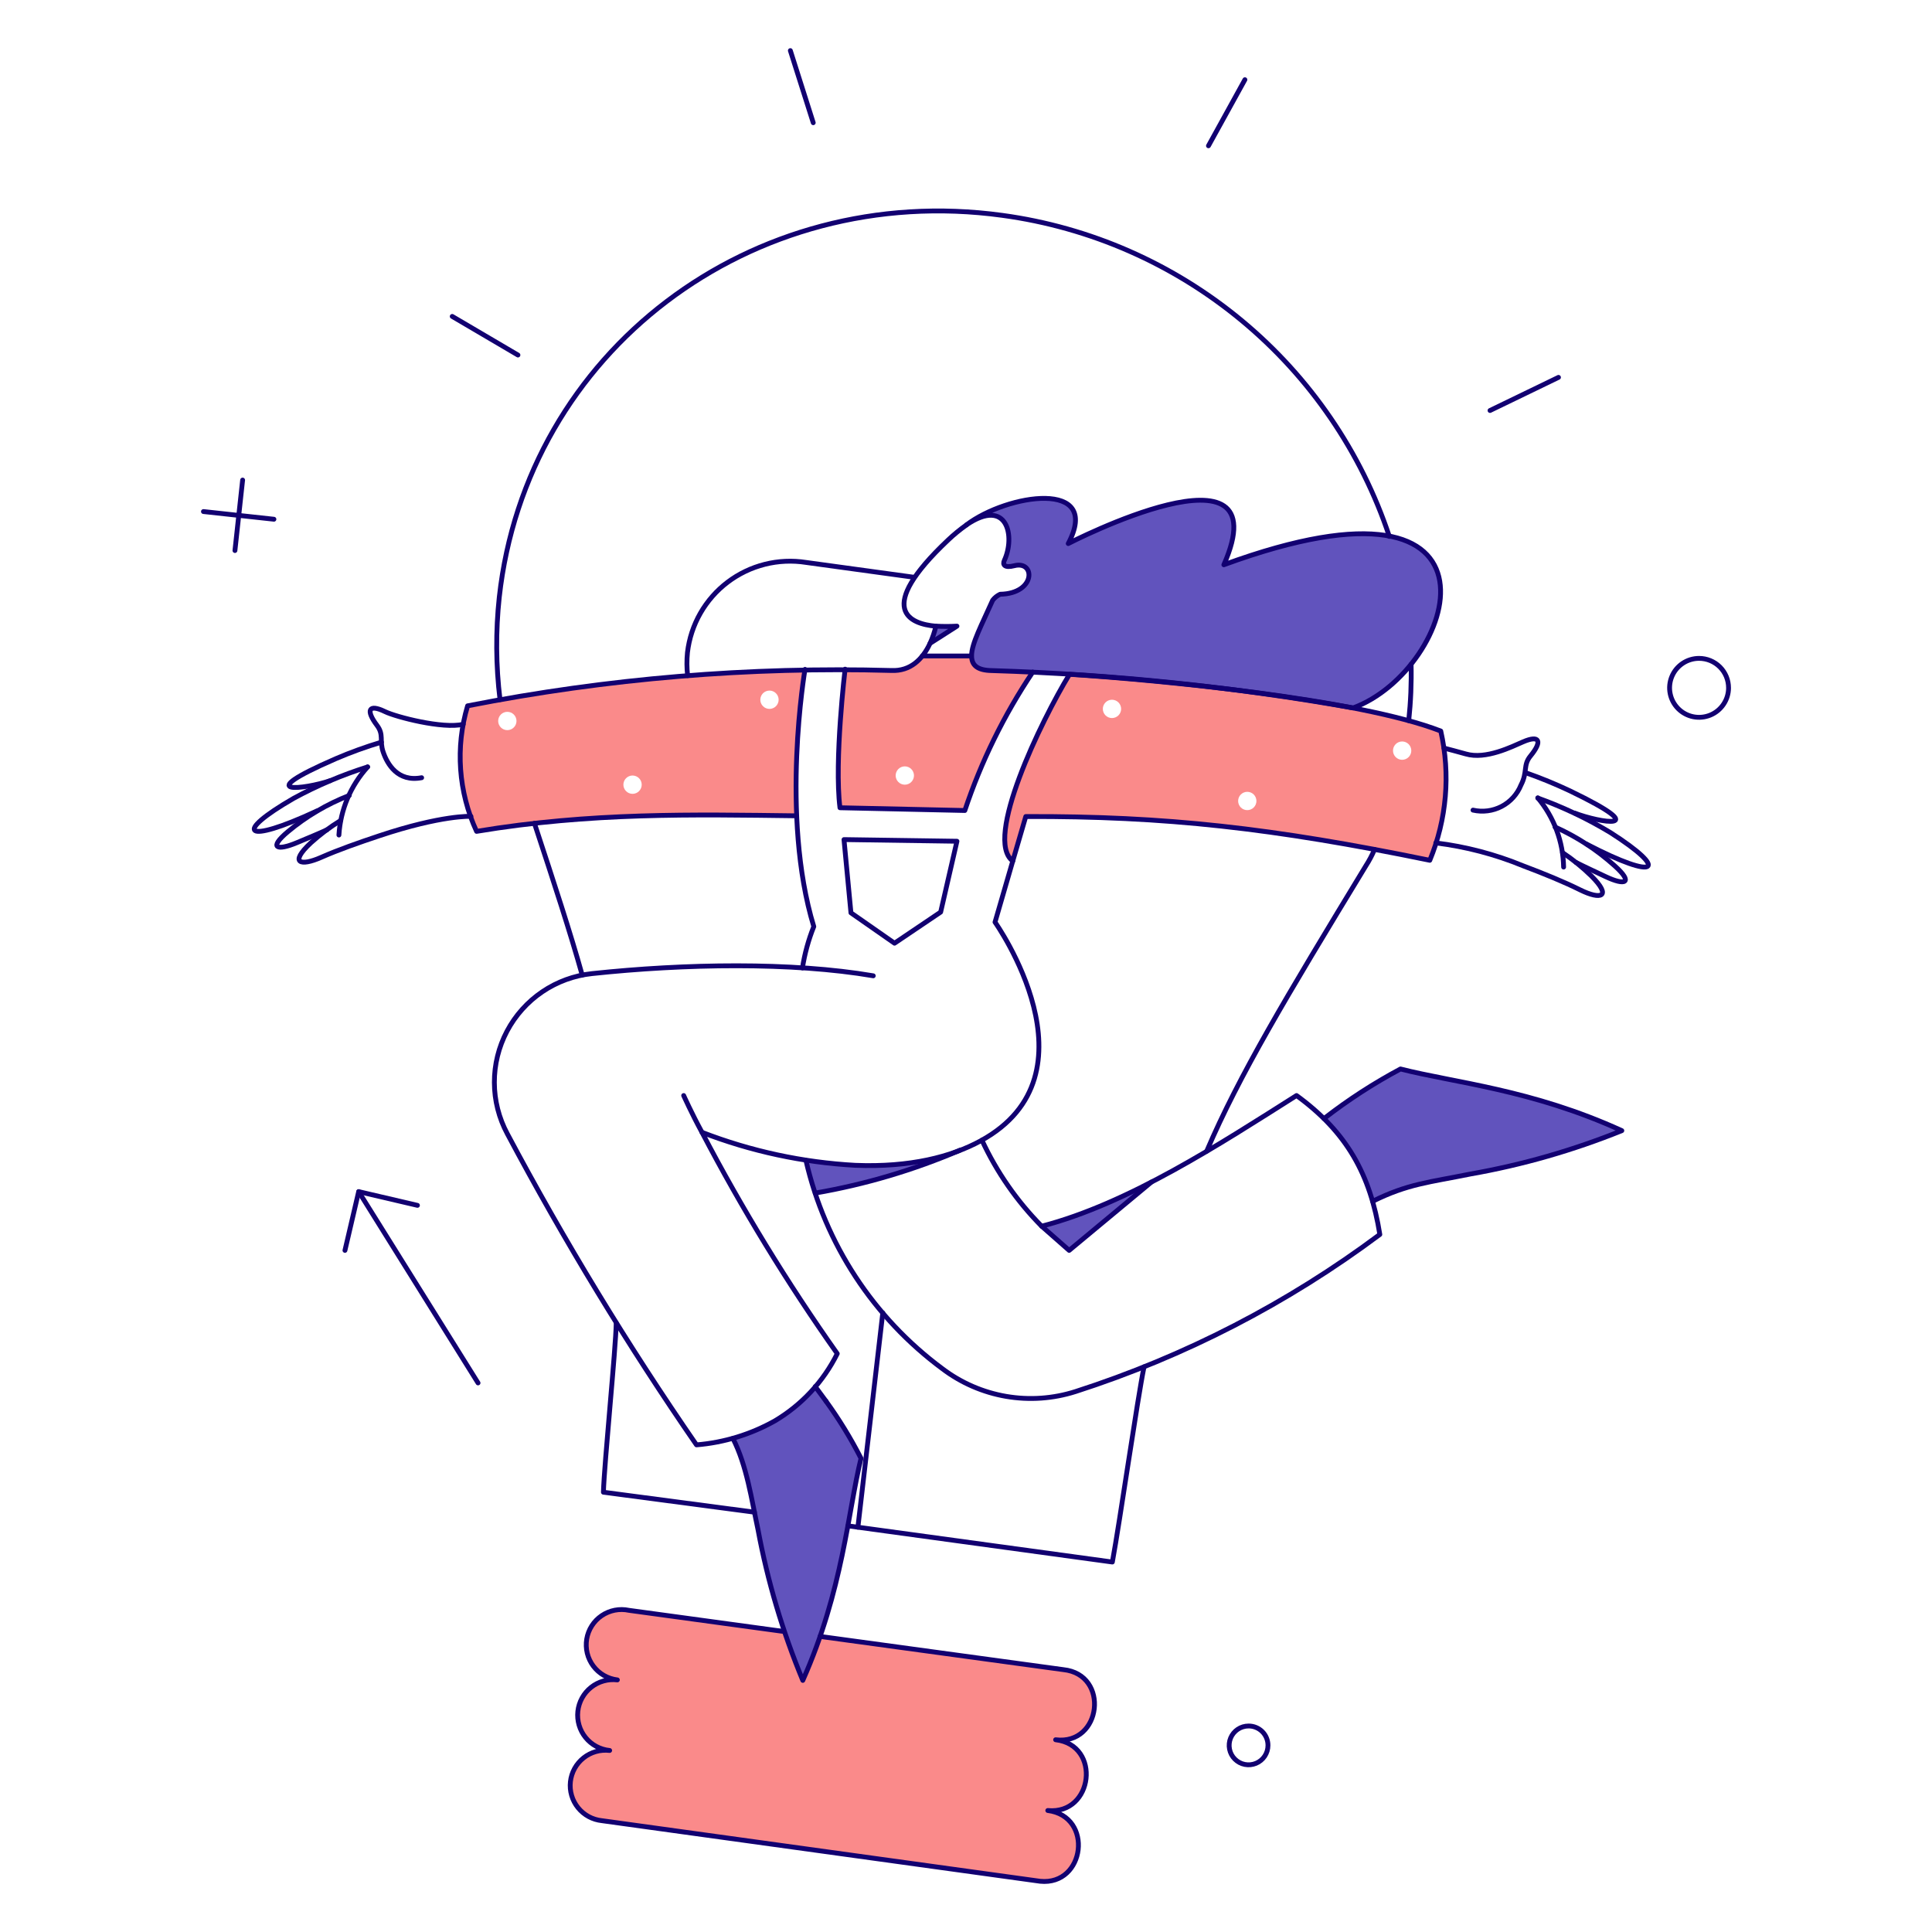 <svg xmlns="http://www.w3.org/2000/svg" fill="none" viewBox="-0.25 -0.25 200 200" id="Users-People-Get-Inspired-01--Streamline-Bangalore.svg"><desc>Users People Get Inspired 01 Streamline Illustration: https://streamlinehq.com</desc><g><g><path fill="#fa8a8a" d="M109.24 179.887c4.703 0.325 5.287 -6.778 0.599 -7.262l-44.951 -6.196c-0.478 -0.102 -0.971 -0.107 -1.451 -0.015 -0.48 0.091 -0.936 0.277 -1.343 0.549 -0.407 0.27 -0.755 0.619 -1.025 1.026 -0.27 0.407 -0.456 0.864 -0.547 1.344 -0.091 0.48 -0.085 0.974 0.018 1.451 0.103 0.477 0.299 0.93 0.579 1.33 0.28 0.401 0.637 0.741 1.05 1.001s0.874 0.436 1.356 0.516c-0.502 -0.028 -1.004 0.046 -1.477 0.217 -0.473 0.172 -0.905 0.437 -1.272 0.781 -0.367 0.343 -0.66 0.758 -0.863 1.218 -0.202 0.46 -0.309 0.957 -0.314 1.459 0.001 0.895 0.329 1.758 0.923 2.426 0.594 0.669 1.413 1.096 2.301 1.202 -0.485 -0.051 -0.975 -0.005 -1.441 0.136 -0.467 0.141 -0.901 0.373 -1.276 0.683 -0.376 0.31 -0.686 0.693 -0.912 1.124 -0.226 0.432 -0.364 0.905 -0.405 1.391 -0.041 0.486 0.014 0.975 0.164 1.438 0.15 0.464 0.391 0.893 0.709 1.262 0.318 0.37 0.706 0.672 1.142 0.89 0.436 0.217 0.911 0.346 1.398 0.378l44.907 6.201c5.119 0.571 5.767 -6.367 1.397 -7.217 4.536 0.104 5.073 -6.612 0.734 -7.334Z" stroke-width="0.5"></path><path fill="#fa8a8a" fill-rule="evenodd" d="M48.179 72.818c11.505 -2.249 23.183 -3.507 34.904 -3.758 -0.77 5.01 -1.061 10.082 -0.868 15.147 -0.426 -0.005 -0.851 -0.011 -1.277 -0.016l-0.006 -0 -0.006 -0c-10.206 -0.132 -20.487 -0.265 -31.798 1.628 -1.891 -4.073 -2.228 -8.697 -0.948 -13Zm4.76 2.238c0.178 -0.178 0.278 -0.419 0.278 -0.67 0 -0.251 -0.1 -0.492 -0.278 -0.67 -0.178 -0.178 -0.419 -0.278 -0.67 -0.278 -0.251 0 -0.492 0.1 -0.67 0.278 -0.178 0.178 -0.278 0.419 -0.278 0.67 0 0.251 0.1 0.492 0.278 0.67 0.178 0.178 0.419 0.278 0.67 0.278 0.251 0 0.492 -0.1 0.67 -0.278ZM66.179 80.98c0 0.251 -0.1 0.492 -0.278 0.67 -0.178 0.178 -0.419 0.278 -0.67 0.278 -0.251 0 -0.492 -0.1 -0.67 -0.278 -0.178 -0.178 -0.278 -0.419 -0.278 -0.67 0 -0.251 0.1 -0.492 0.278 -0.67 0.178 -0.178 0.419 -0.278 0.67 -0.278 0.251 0 0.492 0.1 0.67 0.278 0.178 0.178 0.278 0.419 0.278 0.67Zm13.897 -8.123c0.178 -0.178 0.278 -0.419 0.278 -0.67 0 -0.251 -0.1 -0.492 -0.278 -0.67 -0.178 -0.178 -0.419 -0.278 -0.67 -0.278 -0.251 0 -0.492 0.1 -0.67 0.278 -0.178 0.178 -0.278 0.419 -0.278 0.67 0 0.251 0.1 0.492 0.278 0.67 0.178 0.178 0.419 0.278 0.67 0.278 0.251 0 0.492 -0.1 0.67 -0.278Z" clip-rule="evenodd" stroke-width="0.5"></path><path fill="#fa8a8a" fill-rule="evenodd" d="M100.347 67.638c0 0.948 0.57 1.497 2.104 1.535 1.19 0.019 2.634 0.076 4.226 0.153 -2.975 4.439 -5.34 9.257 -7.03 14.326l-12.944 -0.284c-0.483 -3.933 0.151 -10.662 0.55 -14.346l4.832 0.114c0.611 0.035 1.222 -0.082 1.777 -0.34 0.556 -0.258 1.039 -0.649 1.407 -1.138v-0.019h5.078Zm-6.261 13.064c0.178 -0.178 0.278 -0.419 0.278 -0.67 0 -0.251 -0.1 -0.492 -0.278 -0.67 -0.178 -0.178 -0.419 -0.278 -0.67 -0.278 -0.251 0 -0.492 0.1 -0.67 0.278 -0.178 0.178 -0.278 0.419 -0.278 0.67 0 0.251 0.1 0.492 0.278 0.67 0.178 0.178 0.419 0.278 0.67 0.278 0.251 0 0.492 -0.1 0.67 -0.278Z" clip-rule="evenodd" stroke-width="0.5"></path><path fill="#fa8a8a" fill-rule="evenodd" d="M110.485 69.537c8.68 0.569 29.848 2.502 38.414 5.874 0.988 4.477 0.592 9.149 -1.137 13.396 -16.221 -3.333 -27.402 -4.587 -41.824 -4.53l-1.327 4.588c-3.013 -2.217 2.919 -14.479 5.874 -19.33Zm5.047 4.268c0.178 -0.178 0.277 -0.419 0.277 -0.67 0 -0.251 -0.1 -0.492 -0.277 -0.67 -0.178 -0.178 -0.419 -0.278 -0.67 -0.278 -0.251 0 -0.493 0.1 -0.67 0.278 -0.178 0.178 -0.277 0.419 -0.277 0.67 0 0.251 0.1 0.492 0.277 0.67 0.178 0.178 0.419 0.278 0.67 0.278 0.251 0 0.493 -0.1 0.67 -0.278Zm14.283 8.862c0 0.251 -0.1 0.492 -0.277 0.67 -0.178 0.178 -0.419 0.278 -0.67 0.278 -0.251 0 -0.493 -0.1 -0.67 -0.278 -0.178 -0.178 -0.277 -0.419 -0.277 -0.67 0 -0.251 0.1 -0.492 0.277 -0.67 0.178 -0.178 0.419 -0.278 0.67 -0.278 0.251 0 0.493 0.1 0.67 0.278 0.178 0.178 0.277 0.419 0.277 0.67Zm15.755 -4.542c0.178 -0.178 0.277 -0.419 0.277 -0.67 0 -0.251 -0.1 -0.492 -0.277 -0.67 -0.178 -0.178 -0.419 -0.278 -0.67 -0.278 -0.251 0 -0.493 0.1 -0.67 0.278 -0.178 0.178 -0.277 0.419 -0.277 0.67 0 0.251 0.1 0.492 0.277 0.67 0.178 0.178 0.419 0.278 0.67 0.278 0.251 0 0.493 -0.1 0.67 -0.278Z" clip-rule="evenodd" stroke-width="0.5"></path></g><g><path fill="#6153bd" d="m98.812 64.568 -2.786 1.782c0.264 -0.571 0.467 -1.168 0.606 -1.782 0.726 0.042 1.454 0.042 2.18 0Z" stroke-width="0.5"></path><path fill="#6153bd" d="M126.442 58.22c6.008 -13.626 -16.109 -2.195 -16.109 -2.195 3.525 -6.67 -6.291 -5.154 -10.537 -1.933 4.321 -2.937 5.079 1.327 3.885 3.753 -0.208 0.512 0.038 0.758 1.08 0.493 2.18 -0.55 2.238 2.893 -1.478 2.957 -0.306 0.143 -0.573 0.357 -0.777 0.625 -1.137 2.482 -2.18 4.472 -2.18 5.742 0 0.967 0.569 1.516 2.104 1.535 12.54 0.387 25.035 1.673 37.39 3.847 1.764 -0.632 3.37 -1.636 4.71 -2.945 1.341 -1.308 2.384 -2.889 3.059 -4.636 7.428 -17.723 -21.149 -7.243 -21.149 -7.243Z" stroke-width="0.5"></path><path fill="#6153bd" d="M84.144 143.309c-2.221 2.617 -5.201 4.479 -8.528 5.326 1.346 2.425 2.009 6.67 2.594 9.437 0.995 5.36 2.551 10.599 4.642 15.634 4.17 -9.377 4.662 -17.415 6.027 -22.987 -1.364 -2.6 -2.949 -5.079 -4.735 -7.409Z" stroke-width="0.5"></path><path fill="#6153bd" d="M144.729 110.391c-2.784 1.48 -5.434 3.199 -7.921 5.136 2.408 2.367 4.147 5.329 5.041 8.584 5.736 -2.868 15.469 -2.854 25.791 -7.315 -9.324 -4.264 -17.358 -4.966 -22.912 -6.406Z" stroke-width="0.5"></path><path fill="#6153bd" d="m118.938 122.122 -8.509 7.068 -2.862 -2.501c3.947 -1.098 7.761 -2.63 11.371 -4.568Z" stroke-width="0.5"></path><path fill="#6153bd" d="M83.178 119.867c0.265 1.118 0.588 2.255 0.967 3.392 5.167 -0.891 10.211 -2.387 15.028 -4.456 -4.909 1.971 -10.794 1.887 -15.995 1.064Z" stroke-width="0.5"></path></g><g><path stroke="#120071" stroke-linecap="round" stroke-linejoin="round" d="m84.641 169.152 25.184 3.438c4.838 0.5 3.97 7.857 -0.798 7.259 4.763 0.548 3.904 7.78 -0.811 7.324 4.775 0.603 3.876 7.795 -0.786 7.325l-45.368 -6.272c-0.48 -0.049 -0.945 -0.193 -1.37 -0.422 -0.424 -0.23 -0.799 -0.542 -1.102 -0.917 -0.303 -0.375 -0.529 -0.807 -0.665 -1.27 -0.136 -0.463 -0.179 -0.948 -0.126 -1.427 0.053 -0.48 0.2 -0.944 0.433 -1.367 0.233 -0.422 0.547 -0.795 0.925 -1.095 0.377 -0.3 0.811 -0.523 1.275 -0.655 0.464 -0.132 0.95 -0.171 1.429 -0.115 -0.484 -0.048 -0.953 -0.191 -1.381 -0.421 -0.428 -0.229 -0.806 -0.543 -1.112 -0.92 -0.306 -0.377 -0.535 -0.812 -0.672 -1.278 -0.137 -0.466 -0.181 -0.955 -0.128 -1.437 0.053 -0.484 0.201 -0.952 0.436 -1.377 0.235 -0.426 0.552 -0.8 0.932 -1.102 0.381 -0.302 0.817 -0.527 1.285 -0.658 0.468 -0.133 0.957 -0.171 1.439 -0.113 -0.491 -0.058 -0.964 -0.215 -1.393 -0.462 -0.428 -0.246 -0.802 -0.578 -1.099 -0.973 -0.297 -0.396 -0.51 -0.847 -0.627 -1.327 -0.117 -0.48 -0.136 -0.979 -0.055 -1.466 0.081 -0.488 0.26 -0.954 0.526 -1.37 0.266 -0.417 0.614 -0.774 1.023 -1.052 0.409 -0.278 0.869 -0.47 1.354 -0.565 0.485 -0.095 0.984 -0.091 1.467 0.013l16.001 2.185" stroke-width="0.5"></path><path stroke="#120071" stroke-linecap="round" stroke-linejoin="round" d="M143.573 55.282c-2.904 -8.731 -8.196 -16.473 -15.278 -22.347 -7.081 -5.875 -15.668 -9.648 -24.784 -10.89 -26 -3.567 -49.282 14.139 -52.076 39.53 -0.381 3.522 -0.355 7.077 0.076 10.593" stroke-width="0.5"></path><path stroke="#120071" stroke-linecap="round" stroke-linejoin="round" d="M145.582 74.348c0.207 -1.936 0.289 -3.884 0.245 -5.83" stroke-width="0.5"></path><path stroke="#120071" stroke-linecap="round" stroke-linejoin="round" d="M142.044 87.68c-0.254 0.596 -0.559 1.17 -0.91 1.716 -8.299 13.666 -13.095 21.646 -16.469 29.526" stroke-width="0.5"></path><path stroke="#120071" stroke-linecap="round" stroke-linejoin="round" d="m87.525 157.705 27.376 3.745c0.777 -4.206 2.594 -16.885 3.279 -20.201" stroke-width="0.5"></path><path stroke="#120071" stroke-linecap="round" stroke-linejoin="round" d="M63.541 136.714c-0.038 2.609 -1.227 14.374 -1.326 17.51l15.634 2.066" stroke-width="0.5"></path><path stroke="#120071" stroke-linecap="round" stroke-linejoin="round" d="M55.074 84.979c2.084 6.329 3.714 11.313 4.946 15.71" stroke-width="0.5"></path><path stroke="#120071" stroke-linecap="round" stroke-linejoin="round" d="m94.377 59.509 -11.181 -1.535c-1.423 -0.224 -2.876 -0.159 -4.272 0.193 -1.397 0.352 -2.708 0.982 -3.854 1.852 -1.147 0.871 -2.106 1.964 -2.82 3.215 -0.714 1.251 -1.167 2.633 -1.334 4.063 -0.08 0.794 -0.075 1.594 0.015 2.387" stroke-width="0.5"></path><path stroke="#120071" stroke-linecap="round" stroke-linejoin="round" d="m88.56 157.844 2.577 -22.191" stroke-width="0.5"></path><path stroke="#120071" stroke-linecap="round" stroke-linejoin="round" d="M83.083 69.041s-2.594 15.123 0.91 26.626c-0.552 1.378 -0.946 2.815 -1.175 4.282" stroke-width="0.5"></path><path stroke="#120071" stroke-linecap="round" stroke-linejoin="round" d="M82.173 84.202c-10.631 -0.133 -21.282 -0.36 -33.088 1.61 -1.881 -4.074 -2.211 -8.694 -0.929 -12.994 14.449 -2.84 29.17 -4.067 43.89 -3.658 1.933 0.081 3.201 -1.138 3.98 -2.805 0.263 -0.571 0.467 -1.168 0.606 -1.782 -2.693 -0.227 -6.384 -1.703 1.27 -8.926 0.594 -0.563 1.227 -1.082 1.895 -1.554" stroke-width="0.5"></path><path stroke="#120071" stroke-linecap="round" stroke-linejoin="round" d="M148.899 75.427c-8.521 -3.322 -29.248 -5.287 -38.433 -5.874 -2.956 4.852 -8.888 17.113 -5.874 19.33l1.346 -4.605c14.422 -0.057 25.603 1.197 41.824 4.53 1.752 -4.235 2.149 -8.909 1.137 -13.379Z" stroke-width="0.5"></path><path stroke="#120071" stroke-linecap="round" stroke-linejoin="round" d="M103.722 57.755c1.136 -2.439 0.346 -6.573 -3.925 -3.669 4.245 -3.221 14.065 -4.737 10.537 1.933 0 0 22.116 -11.427 16.109 2.195 31.122 -11.406 24.011 10.937 13.379 14.82 -12.354 -2.187 -24.85 -3.479 -37.39 -3.866 -1.535 -0.021 -2.104 -0.569 -2.104 -1.535 0 -1.27 1.073 -3.246 2.18 -5.742 0.205 -0.268 0.472 -0.482 0.777 -0.625 3.717 -0.067 3.657 -3.508 1.478 -2.957 -1.028 0.266 -1.252 -0.097 -1.04 -0.554Z" stroke-width="0.5"></path><path stroke="#120071" stroke-linecap="round" stroke-linejoin="round" d="M157.711 79.748c1.554 0.546 3.078 1.173 4.568 1.876 8.878 4.281 3.012 3.279 0.474 2.294" stroke-width="0.5"></path><path stroke="#120071" stroke-linecap="round" stroke-linejoin="round" d="M161.501 88.01c1.07 0.715 2.072 1.527 2.993 2.426 2.18 2.18 0.949 2.482 -1.155 1.44 -1.725 -0.854 -3.771 -1.69 -5.932 -2.502 -2.889 -1.189 -5.923 -1.985 -9.023 -2.366" stroke-width="0.5"></path><path stroke="#120071" stroke-linecap="round" stroke-linejoin="round" d="M161.615 89.508c-0.047 -2.623 -0.99 -5.151 -2.672 -7.163" stroke-width="0.5"></path><path stroke="#120071" stroke-linecap="round" stroke-linejoin="round" d="M162.904 89.034c0.853 0.436 1.932 0.93 3.05 1.459 2.046 0.969 2.918 0.664 0.967 -1.097 -1.842 -1.661 -3.933 -3.022 -6.196 -4.036" stroke-width="0.5"></path><path stroke="#120071" stroke-linecap="round" stroke-linejoin="round" d="M164.003 87.139c7.409 3.847 8.56 2.7 2.463 -1.197 -2.383 -1.44 -4.903 -2.64 -7.523 -3.581" stroke-width="0.5"></path><path stroke="#120071" stroke-linecap="round" stroke-linejoin="round" d="M152.234 83.614c1 0.228 2.05 0.093 2.96 -0.382 0.91 -0.475 1.621 -1.259 2.005 -2.211 0.716 -1.386 0.19 -2.047 0.986 -3.013 1.232 -1.496 0.991 -2.225 -0.777 -1.459 -1.153 0.499 -3.847 1.857 -5.912 1.251 -0.866 -0.241 -1.736 -0.474 -2.268 -0.609" stroke-width="0.5"></path><path stroke="#120071" stroke-linecap="round" stroke-linejoin="round" d="M39.233 76.579c-1.605 0.478 -3.181 1.048 -4.719 1.71 -9.04 3.923 -3.146 3.146 -0.569 2.274" stroke-width="0.5"></path><path stroke="#120071" stroke-linecap="round" stroke-linejoin="round" d="M35.005 84.695c-1.098 0.673 -2.131 1.446 -3.085 2.311 -2.256 2.104 -1.062 2.444 1.08 1.496 1.762 -0.778 3.848 -1.51 6.026 -2.236 6.484 -2.162 9.476 -2.008 9.476 -2.008" stroke-width="0.5"></path><path stroke="#120071" stroke-linecap="round" stroke-linejoin="round" d="M34.835 86.191c0.159 -2.619 1.207 -5.106 2.971 -7.049" stroke-width="0.5"></path><path stroke="#120071" stroke-linecap="round" stroke-linejoin="round" d="M33.584 85.66c-0.872 0.399 -1.971 0.853 -3.108 1.327 -2.085 0.871 -2.94 0.548 -0.929 -1.137 1.902 -1.591 4.051 -2.86 6.363 -3.756" stroke-width="0.5"></path><path stroke="#120071" stroke-linecap="round" stroke-linejoin="round" d="M32.541 83.709c-7.581 3.524 -8.665 2.304 -2.407 -1.308 2.445 -1.334 5.014 -2.425 7.671 -3.26" stroke-width="0.5"></path><path stroke="#120071" stroke-linecap="round" stroke-linejoin="round" d="M47.701 74.727c-2.103 0.511 -6.972 -0.762 -8.092 -1.308 -1.722 -0.84 -2.006 -0.136 -0.834 1.42 0.741 0.985 0.23 1.553 0.644 2.767 0.42 1.231 1.496 3.127 3.98 2.653" stroke-width="0.5"></path><path stroke="#120071" stroke-linecap="round" stroke-linejoin="round" d="m84.144 143.29 1.118 1.516" stroke-width="0.5"></path><path stroke="#120071" stroke-linecap="round" stroke-linejoin="round" d="M85.262 144.806c1.357 1.874 2.567 3.851 3.62 5.912 -1.365 5.572 -1.857 13.607 -6.027 22.987 -2.091 -5.034 -3.647 -10.274 -4.642 -15.634 -0.663 -3.092 -1.156 -6.614 -2.594 -9.418" stroke-width="0.5"></path><path stroke="#120071" stroke-linecap="round" stroke-linejoin="round" d="M136.808 115.546c2.49 -1.934 5.139 -3.653 7.921 -5.136 5.553 1.421 13.588 2.123 22.912 6.384 -5.052 2.041 -10.305 3.546 -15.672 4.489 -4.255 0.864 -6.484 1.009 -10.13 2.828" stroke-width="0.5"></path><path stroke="#120071" stroke-linecap="round" stroke-linejoin="round" d="m49.237 142.911 -12.356 -19.803" stroke-width="0.5"></path><path stroke="#120071" stroke-linecap="round" stroke-linejoin="round" d="m35.459 129.19 1.421 -6.083 6.084 1.421" stroke-width="0.5"></path><path stroke="#120071" stroke-linecap="round" stroke-linejoin="round" d="M178.689 70.955c0 0.603 -0.179 1.193 -0.515 1.695 -0.335 0.502 -0.811 0.893 -1.369 1.124 -0.558 0.231 -1.171 0.291 -1.764 0.174 -0.592 -0.118 -1.135 -0.408 -1.562 -0.835 -0.427 -0.427 -0.717 -0.97 -0.835 -1.562 -0.118 -0.592 -0.058 -1.205 0.174 -1.763 0.23 -0.558 0.621 -1.034 1.124 -1.369 0.502 -0.335 1.091 -0.514 1.695 -0.514 0.401 -0 0.798 0.079 1.168 0.232 0.37 0.153 0.707 0.378 0.991 0.661 0.283 0.283 0.508 0.62 0.661 0.99 0.153 0.37 0.231 0.767 0.231 1.168Z" stroke-width="0.5"></path><path stroke="#120071" stroke-linecap="round" stroke-linejoin="round" d="M131.01 180.434c0 0.397 -0.118 0.786 -0.338 1.116 -0.221 0.33 -0.535 0.588 -0.902 0.74 -0.367 0.152 -0.771 0.192 -1.161 0.114 -0.39 -0.077 -0.747 -0.268 -1.028 -0.55 -0.281 -0.281 -0.473 -0.638 -0.55 -1.028 -0.078 -0.39 -0.038 -0.794 0.114 -1.161 0.153 -0.367 0.41 -0.68 0.74 -0.902 0.33 -0.22 0.719 -0.338 1.116 -0.338 0.264 -0.002 0.527 0.049 0.771 0.15 0.244 0.1 0.467 0.247 0.653 0.435 0.188 0.187 0.335 0.409 0.435 0.653 0.101 0.244 0.152 0.507 0.15 0.771Z" stroke-width="0.5"></path><path stroke="#120071" stroke-linecap="round" stroke-linejoin="round" d="m46.564 32.504 6.804 3.999" stroke-width="0.5"></path><path stroke="#120071" stroke-linecap="round" stroke-linejoin="round" d="m81.567 4.988 2.369 7.466" stroke-width="0.5"></path><path stroke="#120071" stroke-linecap="round" stroke-linejoin="round" d="m124.85 14.842 3.772 -6.841" stroke-width="0.5"></path><path stroke="#120071" stroke-linecap="round" stroke-linejoin="round" d="m153.996 42.245 7.088 -3.43" stroke-width="0.5"></path><path stroke="#120071" stroke-linecap="round" stroke-linejoin="round" d="m24.866 49.446 -0.795 7.296" stroke-width="0.5"></path><path stroke="#120071" stroke-linecap="round" stroke-linejoin="round" d="m28.107 53.501 -7.296 -0.795" stroke-width="0.5"></path><path stroke="#120071" stroke-linecap="round" stroke-linejoin="round" d="M106.658 69.326c-2.975 4.439 -5.34 9.258 -7.03 14.327l-12.925 -0.285c-0.606 -4.852 0.531 -14.346 0.531 -14.346" stroke-width="0.5"></path><path stroke="#120071" stroke-linecap="round" stroke-linejoin="round" d="m87.12 86.665 0.72 7.581 4.51 3.145 4.776 -3.221 1.687 -7.335 -11.693 -0.171Z" stroke-width="0.5"></path><path stroke="#120071" stroke-linecap="round" stroke-linejoin="round" d="M95.23 67.657h5.078" stroke-width="0.5"></path><path stroke="#120071" stroke-linecap="round" stroke-linejoin="round" d="m118.938 122.122 -8.509 7.068 -2.847 -2.505" stroke-width="0.5"></path><path stroke="#120071" stroke-linecap="round" stroke-linejoin="round" d="m104.592 88.882 -1.838 6.33s11.161 15.745 -1.496 22.643c-3.009 1.641 -7.297 2.756 -12.968 2.528 -5.437 -0.299 -10.793 -1.451 -15.871 -3.415 4.154 7.939 8.833 15.593 14.005 22.911 -1.436 2.887 -3.672 5.299 -6.442 6.948 -2.499 1.409 -5.273 2.259 -8.132 2.494 -7.141 -10.348 -13.679 -21.099 -19.581 -32.2 -0.876 -1.632 -1.337 -3.454 -1.343 -5.307 -0.006 -1.851 0.443 -3.677 1.308 -5.315 0.865 -1.638 2.119 -3.038 3.651 -4.078 1.533 -1.039 3.298 -1.686 5.139 -1.883 9.608 -1.025 20.694 -1.213 29.127 0.227" stroke-width="0.5"></path><path stroke="#120071" stroke-linecap="round" stroke-linejoin="round" d="M72.418 116.968c-1.061 -1.952 -1.895 -3.809 -1.895 -3.809" stroke-width="0.5"></path><path stroke="#120071" stroke-linecap="round" stroke-linejoin="round" d="M83.178 119.867c1.986 8.641 6.993 16.289 14.119 21.566 1.941 1.473 4.207 2.457 6.608 2.87 2.401 0.412 4.866 0.24 7.187 -0.501 11.325 -3.645 21.967 -9.139 31.497 -16.259 -0.984 -6.196 -3.406 -10.59 -8.623 -14.384 -7.915 5.012 -17.4 11.199 -26.383 13.527 -2.562 -2.589 -4.653 -5.601 -6.185 -8.905" stroke-width="0.5"></path><path stroke="#120071" stroke-linecap="round" stroke-linejoin="round" d="M99.172 118.802c-4.818 2.069 -9.862 3.563 -15.028 4.454" stroke-width="0.5"></path><path stroke="#120071" stroke-linecap="round" stroke-linejoin="round" d="M96.633 64.568c0.726 0.042 1.454 0.042 2.18 0l-2.786 1.782" stroke-width="0.5"></path></g></g></svg>